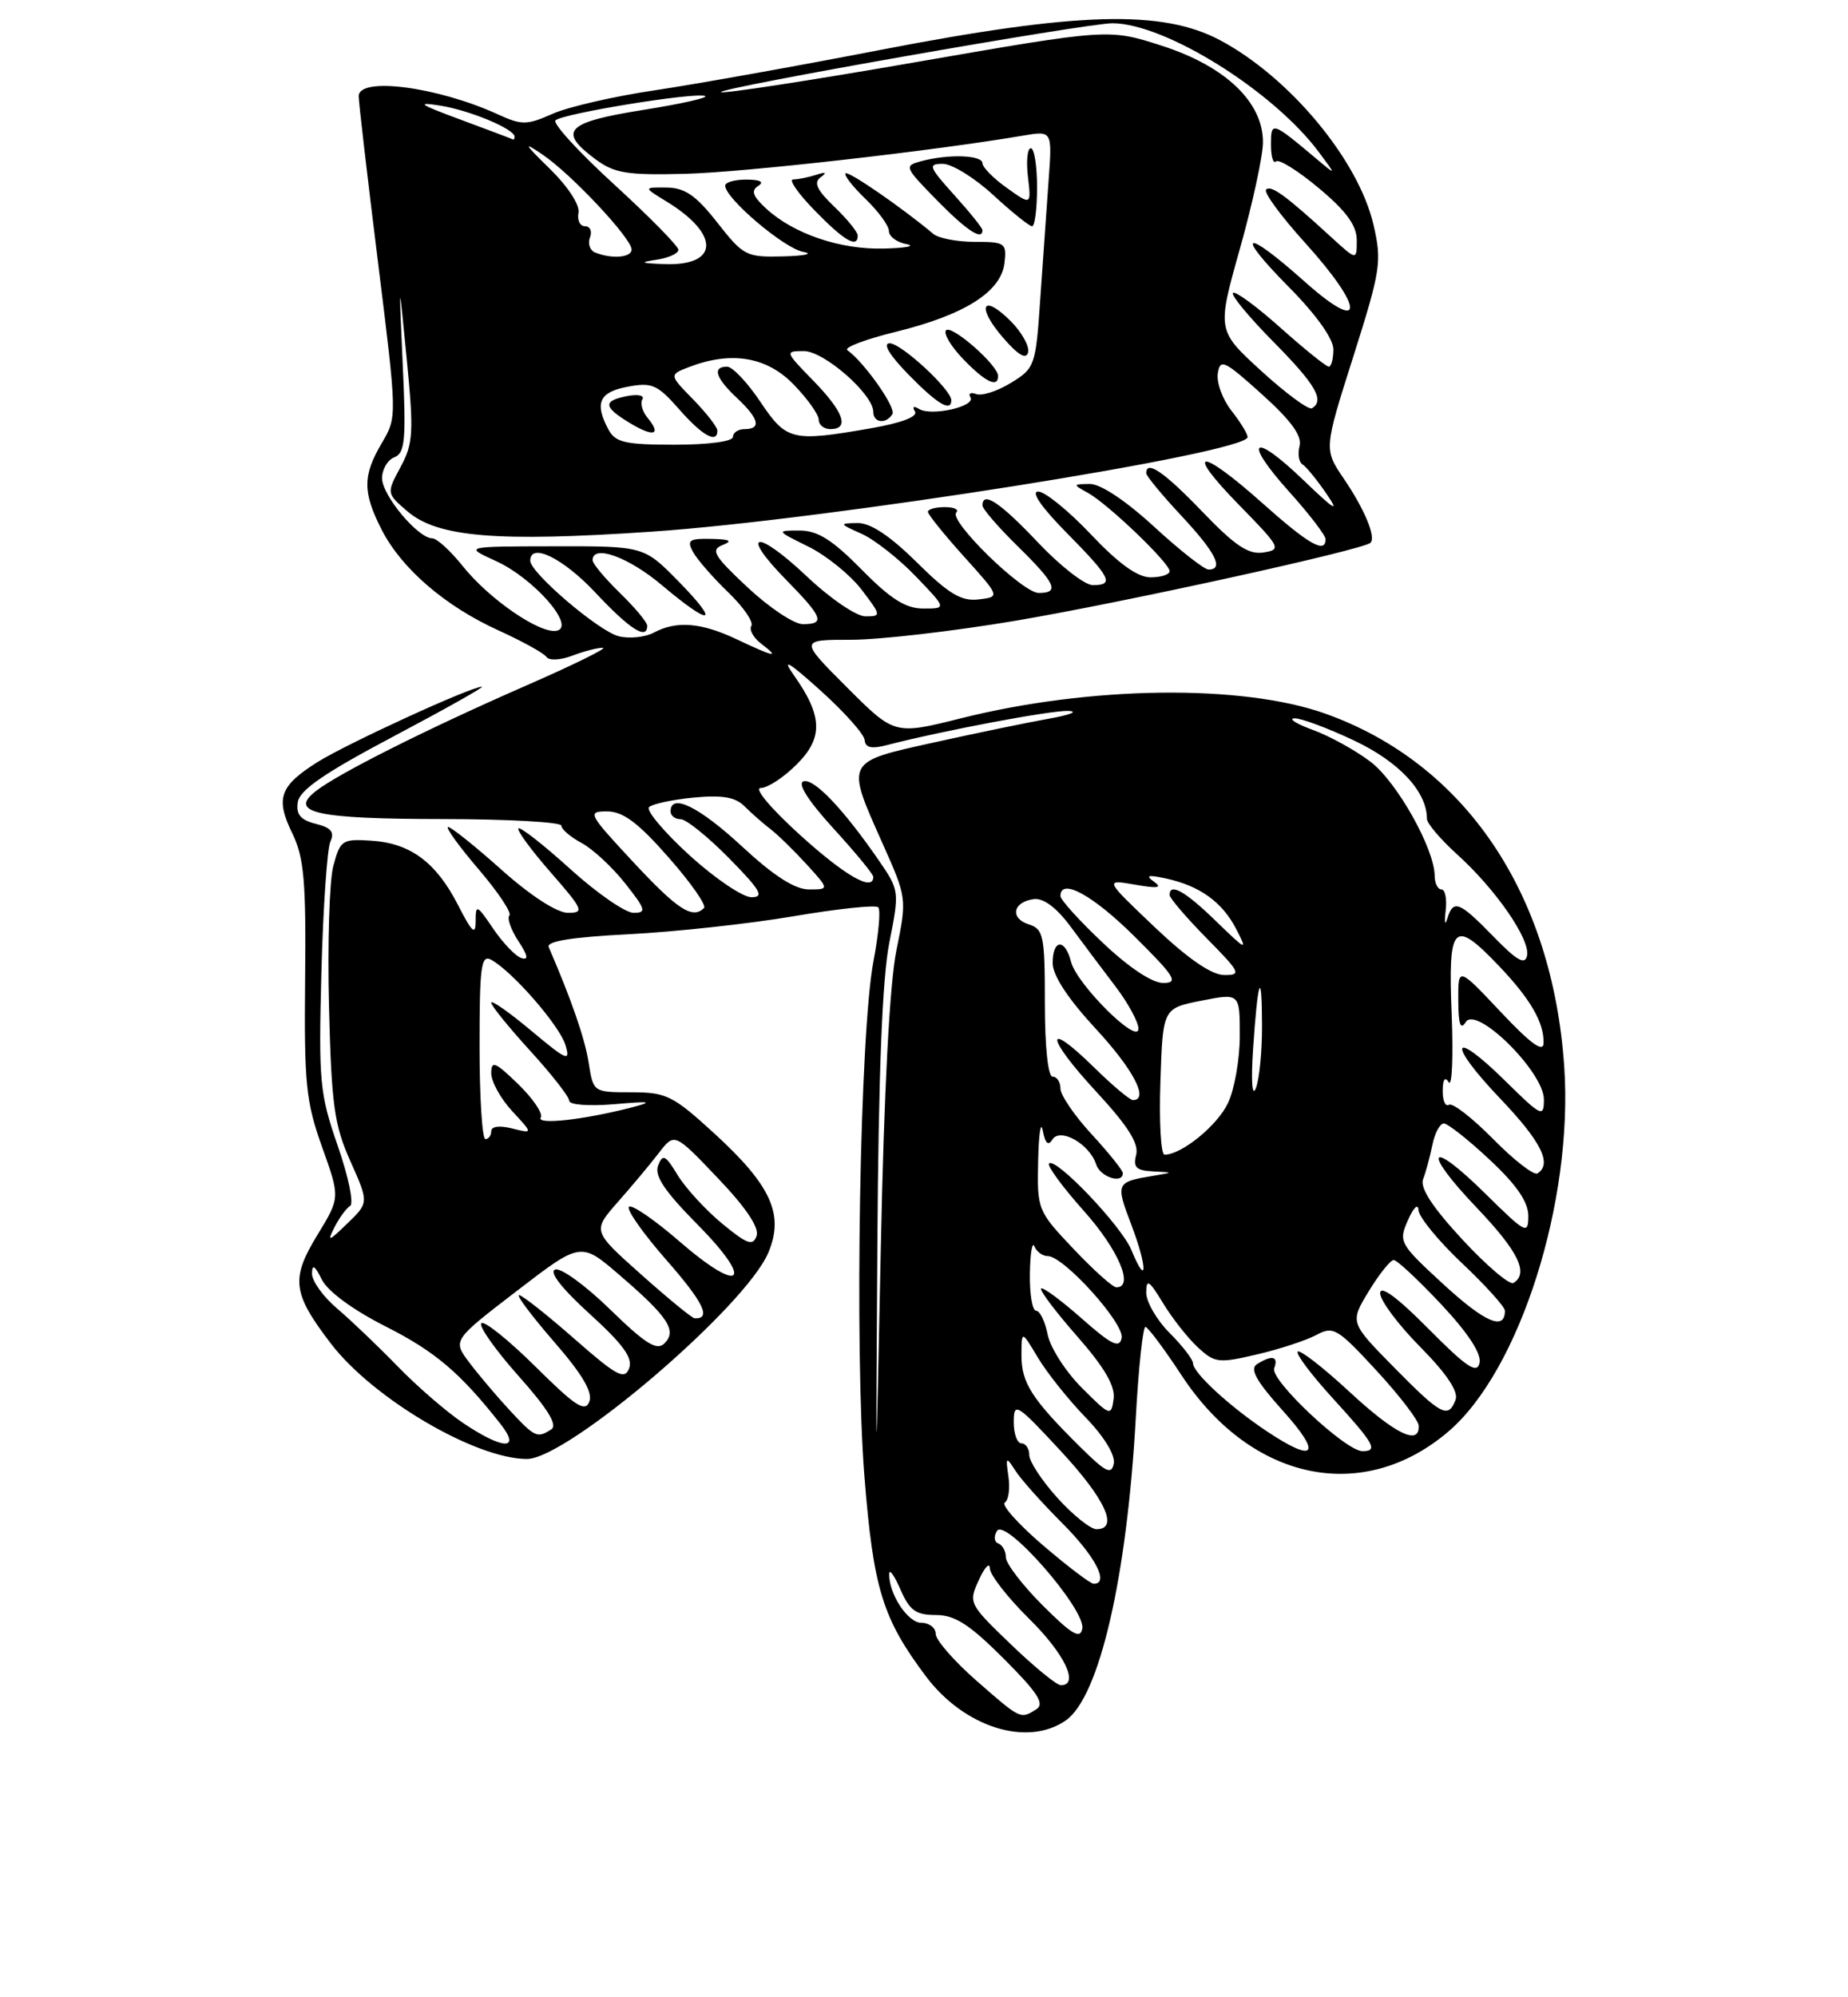 <?xml version="1.0" encoding="UTF-8" standalone="no"?>
<!DOCTYPE svg PUBLIC "-//W3C//DTD SVG 1.1//EN" "http://www.w3.org/Graphics/SVG/1.1/DTD/svg11.dtd" >
<svg xmlns="http://www.w3.org/2000/svg" xmlns:xlink="http://www.w3.org/1999/xlink" version="1.1" viewBox="0 0 237 256">
 <g >
 <path fill="currentColor"
d=" M 136.70 220.50 C 140.99 217.49 144.52 202.22 145.66 181.75 C 146.01 175.29 146.58 170.03 146.90 170.07 C 147.23 170.11 149.33 172.92 151.56 176.32 C 160.48 189.86 174.80 192.85 185.78 183.46 C 194.91 175.64 201.78 154.01 200.61 136.75 C 199.11 114.47 187.86 97.85 169.97 91.47 C 159.30 87.67 139.82 87.91 123.27 92.06 C 114.72 94.20 114.72 94.20 108.62 88.10 C 102.52 82.00 102.52 82.00 109.18 82.00 C 112.84 82.00 122.40 80.89 130.43 79.53 C 144.28 77.18 174.87 70.46 175.76 69.57 C 176.49 68.84 175.01 65.29 172.35 61.37 C 169.78 57.59 169.78 57.59 173.55 45.73 C 177.07 34.62 177.24 33.54 176.15 28.83 C 174.24 20.54 165.42 9.93 156.50 5.17 C 149.08 1.21 138.16 1.52 113.00 6.38 C 102.28 8.46 89.22 10.79 84.00 11.57 C 78.78 12.34 72.86 13.70 70.86 14.59 C 67.57 16.05 66.91 16.06 63.86 14.66 C 56.09 11.11 46.00 9.80 46.00 12.33 C 46.00 13.07 47.11 22.62 48.47 33.55 C 50.94 53.43 50.94 53.44 48.97 56.78 C 46.50 60.96 46.50 63.09 48.94 67.88 C 51.49 72.88 57.09 77.70 63.95 80.81 C 67.00 82.20 69.76 83.72 70.08 84.20 C 70.41 84.69 71.87 84.62 73.40 84.04 C 74.90 83.47 76.66 83.01 77.32 83.03 C 77.97 83.04 73.55 85.22 67.50 87.86 C 54.87 93.38 43.40 99.13 40.50 101.40 C 36.95 104.17 40.57 104.97 56.75 104.98 C 65.14 104.99 72.00 105.37 72.00 105.83 C 72.00 106.29 73.16 107.28 74.59 108.05 C 76.01 108.81 78.52 111.13 80.17 113.22 C 82.82 116.57 82.95 117.00 81.25 117.00 C 80.20 117.00 76.54 114.47 73.13 111.38 C 69.71 108.28 66.72 105.95 66.49 106.18 C 66.25 106.41 68.11 108.94 70.61 111.80 C 74.81 116.61 74.98 117.00 72.83 117.00 C 71.42 116.99 68.05 114.81 64.34 111.50 C 60.95 108.47 57.86 106.00 57.47 106.00 C 57.08 106.00 58.82 108.42 61.34 111.37 C 63.87 114.32 65.66 117.01 65.33 117.34 C 65.00 117.67 65.51 119.13 66.46 120.59 C 67.71 122.48 67.82 123.11 66.85 122.79 C 66.11 122.55 64.49 120.85 63.25 119.03 C 61.16 115.94 61.00 115.87 61.00 118.06 C 61.00 119.94 60.54 119.52 58.75 116.02 C 55.94 110.52 52.62 108.06 47.59 107.75 C 43.89 107.51 43.63 107.69 42.75 110.98 C 42.24 112.89 41.99 120.99 42.19 128.98 C 42.51 141.63 42.86 144.19 44.93 148.82 C 47.31 154.15 47.31 154.15 44.54 156.82 C 42.13 159.16 41.92 159.22 42.89 157.31 C 43.51 156.10 44.41 154.86 44.91 154.56 C 45.40 154.25 44.68 150.79 43.31 146.85 C 41.00 140.19 40.85 138.67 41.22 124.60 C 41.44 116.29 41.96 108.77 42.37 107.87 C 42.93 106.65 42.47 106.08 40.49 105.59 C 38.54 105.10 37.95 104.39 38.19 102.82 C 38.42 101.26 41.63 99.06 50.50 94.37 C 57.10 90.88 62.18 88.02 61.80 88.02 C 60.45 87.99 44.47 95.32 40.70 97.69 C 35.85 100.75 35.30 102.33 37.50 106.84 C 38.99 109.91 39.26 112.93 39.13 125.50 C 39.00 138.89 39.23 141.20 41.30 147.00 C 43.63 153.50 43.63 153.50 40.71 158.28 C 37.27 163.91 37.50 165.75 42.42 172.19 C 47.80 179.24 60.98 187.00 67.58 187.00 C 72.78 187.00 95.67 167.44 98.55 160.52 C 100.59 155.65 98.89 151.93 91.57 145.24 C 86.30 140.42 85.45 140.00 80.96 140.00 C 76.10 140.00 76.09 139.99 75.50 136.25 C 75.02 133.14 73.31 128.19 70.37 121.39 C 70.05 120.64 73.36 120.11 80.70 119.74 C 86.64 119.43 96.12 118.40 101.76 117.44 C 107.41 116.48 112.29 115.96 112.63 116.29 C 112.96 116.63 112.68 119.73 112.02 123.20 C 110.28 132.20 109.57 172.95 110.86 189.25 C 112.01 203.63 113.17 207.42 118.73 214.84 C 123.65 221.40 131.76 223.96 136.70 220.50 Z  M 125.23 215.42 C 122.35 212.90 120.00 210.20 120.00 209.42 C 120.00 208.64 119.17 208.00 118.16 208.00 C 116.41 208.00 113.96 204.26 114.04 201.70 C 114.06 201.04 114.71 201.96 115.49 203.75 C 116.65 206.42 117.46 207.00 120.02 207.00 C 122.46 207.00 124.33 208.20 128.72 212.59 C 133.09 216.96 134.01 218.38 132.91 219.08 C 130.86 220.37 130.93 220.41 125.23 215.42 Z  M 129.63 210.75 C 124.25 205.58 124.18 205.45 125.54 202.50 C 126.29 200.85 126.93 200.19 126.95 201.04 C 126.98 201.88 129.25 204.79 132.00 207.50 C 136.55 211.98 138.46 216.00 136.05 216.00 C 135.52 216.00 132.63 213.64 129.63 210.75 Z  M 133.73 205.78 C 131.13 203.18 129.00 200.40 129.00 199.61 C 129.00 198.82 128.56 198.02 128.03 197.83 C 127.50 197.65 127.42 196.93 127.86 196.22 C 128.93 194.49 139.28 206.33 138.80 208.75 C 138.54 210.13 137.47 209.51 133.73 205.78 Z  M 133.74 198.05 C 130.58 195.34 128.38 192.88 128.86 192.59 C 129.34 192.29 129.55 190.80 129.33 189.27 C 128.96 186.69 129.02 186.63 130.22 188.50 C 130.92 189.60 133.64 192.64 136.25 195.25 C 140.50 199.50 142.31 203.02 140.25 202.99 C 139.84 202.99 136.91 200.76 133.74 198.05 Z  M 135.62 192.00 C 133.63 189.80 132.00 187.32 132.00 186.50 C 132.00 185.67 131.55 185.00 131.00 185.00 C 130.45 185.00 130.00 183.76 130.01 182.25 C 130.02 179.66 130.37 179.87 136.01 185.95 C 141.77 192.15 143.53 196.00 140.62 196.00 C 139.86 196.00 137.61 194.20 135.62 192.00 Z  M 112.52 159.50 C 112.66 137.74 113.15 125.37 114.05 120.83 C 115.36 114.26 115.34 114.12 112.74 110.33 C 108.16 103.69 104.37 99.71 103.04 100.15 C 102.24 100.42 103.65 102.64 106.88 106.18 C 109.70 109.26 112.00 112.05 112.00 112.39 C 112.00 114.33 108.39 112.27 102.58 107.00 C 98.83 103.60 96.65 101.00 97.56 101.00 C 98.44 101.00 100.52 99.64 102.18 97.97 C 105.61 94.55 105.51 91.77 101.78 86.50 C 100.22 84.29 101.13 84.82 105.22 88.50 C 108.28 91.25 110.83 94.11 110.89 94.86 C 110.97 95.84 111.77 96.02 113.75 95.50 C 120.90 93.65 134.76 91.04 137.00 91.12 C 138.38 91.18 137.25 91.63 134.50 92.12 C 131.75 92.61 125.11 93.98 119.75 95.17 C 108.36 97.68 108.45 97.51 113.16 108.05 C 116.31 115.10 116.32 115.15 114.96 121.81 C 114.09 126.09 113.37 139.87 112.96 160.00 C 112.31 191.50 112.31 191.50 112.52 159.50 Z  M 138.50 185.43 C 132.32 179.31 131.00 177.24 131.00 173.74 C 131.01 170.50 131.01 170.50 133.10 174.00 C 134.25 175.93 136.99 179.36 139.19 181.64 C 141.58 184.10 143.05 186.50 142.84 187.58 C 142.55 189.08 141.82 188.72 138.50 185.43 Z  M 162.39 183.40 C 157.64 180.22 153.00 175.94 153.00 174.74 C 153.00 174.25 151.65 172.50 150.00 170.85 C 148.35 169.20 147.00 166.87 147.00 165.67 C 147.01 163.86 147.36 164.07 149.14 167.00 C 150.31 168.93 152.31 171.48 153.60 172.67 C 155.78 174.70 156.26 174.76 161.21 173.60 C 164.12 172.92 167.55 171.79 168.83 171.10 C 170.99 169.93 171.53 170.25 176.53 175.67 C 179.49 178.88 181.93 182.06 181.95 182.75 C 182.05 185.35 178.91 183.81 173.03 178.36 C 169.68 175.26 166.71 172.96 166.43 173.24 C 166.15 173.52 168.19 176.23 170.96 179.26 C 176.27 185.08 176.79 186.00 174.73 186.00 C 172.58 186.00 162.84 176.86 163.41 175.37 C 164.00 173.83 163.14 173.63 161.20 174.85 C 160.24 175.46 161.10 177.01 164.54 180.84 C 169.63 186.49 168.68 187.61 162.39 183.40 Z  M 59.39 182.39 C 57.25 180.95 53.48 177.69 51.00 175.13 C 48.52 172.58 45.04 169.25 43.25 167.73 C 41.46 166.22 40.01 164.20 40.01 163.24 C 40.03 161.98 40.37 162.19 41.27 164.00 C 42.02 165.51 45.24 167.88 49.43 170.00 C 55.81 173.22 59.03 175.96 64.20 182.53 C 66.86 185.91 64.53 185.84 59.39 182.39 Z  M 65.36 180.75 C 63.70 178.96 61.37 176.21 60.19 174.64 C 58.04 171.79 58.04 171.79 66.27 165.47 C 74.49 159.16 74.49 159.16 79.43 163.41 C 85.69 168.78 86.85 170.55 85.22 172.18 C 84.24 173.16 82.80 172.27 78.24 167.83 C 75.08 164.75 71.91 162.45 71.20 162.72 C 70.38 163.02 72.04 165.15 75.63 168.41 C 79.92 172.31 81.19 174.06 80.68 175.39 C 80.10 176.91 79.07 176.35 73.64 171.58 C 70.14 168.51 66.96 166.00 66.57 166.00 C 66.18 166.00 68.20 168.68 71.05 171.97 C 74.68 176.14 76.04 178.45 75.58 179.65 C 75.04 181.06 73.80 180.25 68.66 175.15 C 65.21 171.74 62.09 169.24 61.73 169.60 C 61.37 169.96 63.51 173.00 66.49 176.35 C 70.25 180.56 71.54 182.67 70.71 183.20 C 68.88 184.37 68.62 184.25 65.36 180.75 Z  M 138.74 177.88 C 136.67 175.81 134.70 172.74 134.36 171.06 C 134.03 169.38 133.36 168.00 132.88 168.00 C 132.39 168.00 132.04 165.86 132.08 163.25 C 132.12 160.64 132.38 159.06 132.66 159.75 C 132.94 160.44 133.71 161.00 134.38 161.00 C 136.42 161.00 144.22 169.64 143.85 171.49 C 143.57 172.87 142.57 172.39 138.71 168.98 C 136.07 166.65 133.73 164.93 133.52 165.15 C 133.30 165.37 135.37 168.12 138.13 171.26 C 141.66 175.28 143.04 177.66 142.82 179.30 C 142.51 181.56 142.37 181.51 138.74 177.88 Z  M 178.77 175.25 C 173.11 169.50 173.11 169.50 175.54 165.50 C 176.88 163.30 178.32 161.50 178.74 161.50 C 179.16 161.50 181.90 164.06 184.84 167.19 C 188.28 170.86 190.02 173.52 189.75 174.69 C 189.42 176.14 188.11 175.27 183.17 170.29 C 179.19 166.27 177.00 164.67 177.00 165.76 C 177.00 166.68 179.31 169.78 182.14 172.64 C 185.55 176.09 187.07 178.37 186.67 179.42 C 185.73 181.88 184.84 181.41 178.77 175.25 Z  M 185.18 164.67 C 179.46 159.41 179.33 159.18 180.57 156.38 C 181.28 154.76 181.87 154.20 181.92 155.10 C 181.96 155.99 184.47 159.05 187.50 161.91 C 190.53 164.77 193.00 167.51 193.00 168.00 C 193.00 170.60 190.45 169.51 185.18 164.67 Z  M 82.23 163.36 C 75.97 157.78 75.97 157.78 79.23 154.07 C 81.03 152.04 83.40 149.20 84.50 147.77 C 86.50 145.17 86.50 145.17 92.05 150.99 C 95.68 154.79 97.40 157.36 97.03 158.41 C 96.56 159.74 95.82 159.48 92.62 156.84 C 90.50 155.09 87.94 152.30 86.92 150.64 C 85.34 148.03 84.99 147.86 84.40 149.39 C 83.90 150.70 85.23 152.68 89.46 156.96 C 96.85 164.43 95.10 166.02 87.12 159.10 C 83.91 156.32 81.00 154.33 80.66 154.68 C 80.31 155.02 82.48 158.10 85.48 161.52 C 90.23 166.93 91.27 169.08 89.08 168.97 C 88.76 168.96 85.68 166.43 82.23 163.36 Z  M 137.67 160.07 C 133.07 155.22 133.00 155.05 133.14 148.82 C 133.21 145.34 133.48 143.59 133.73 144.91 C 134.04 146.55 134.43 146.92 134.96 146.07 C 135.94 144.47 139.74 146.62 140.58 149.25 C 141.09 150.86 144.00 151.81 144.00 150.36 C 144.00 150.01 142.20 147.77 140.00 145.38 C 137.80 143.00 136.00 140.36 136.00 139.52 C 136.00 138.69 135.55 138.00 135.00 138.00 C 134.40 138.00 134.00 134.19 134.00 128.57 C 134.00 119.93 133.83 119.08 131.94 118.48 C 129.48 117.70 129.89 115.60 132.58 115.24 C 133.82 115.08 135.49 116.33 137.28 118.74 C 138.81 120.81 141.39 124.25 143.03 126.40 C 144.66 128.54 146.00 131.00 146.00 131.85 C 146.00 134.02 138.08 126.15 137.35 123.26 C 136.59 120.25 135.00 120.37 135.00 123.44 C 135.00 125.02 136.96 128.00 140.50 131.83 C 145.36 137.07 147.41 141.00 145.29 141.00 C 144.90 141.00 142.66 139.12 140.31 136.81 C 133.88 130.51 134.08 132.89 140.56 139.89 C 144.66 144.32 146.08 146.57 145.71 148.01 C 145.29 149.61 145.71 150.03 147.84 150.14 C 150.50 150.27 150.50 150.27 148.00 150.69 C 143.08 151.50 143.04 151.60 145.12 157.06 C 147.18 162.49 147.14 165.18 145.08 160.18 C 143.80 157.11 135.38 148.28 134.54 149.13 C 134.26 149.41 136.27 152.15 139.02 155.23 C 143.45 160.20 145.49 165.00 143.17 165.00 C 142.71 165.00 140.23 162.78 137.67 160.07 Z  M 187.54 158.87 C 183.68 154.70 182.08 152.24 182.51 151.13 C 182.86 150.23 183.39 148.26 183.70 146.75 C 184.00 145.24 184.66 144.00 185.17 144.00 C 185.67 144.00 188.32 146.09 191.04 148.64 C 194.51 151.88 196.00 154.05 196.00 155.85 C 196.00 158.28 195.68 158.11 190.52 153.02 C 183.22 145.81 182.24 147.31 189.38 154.79 C 194.72 160.39 196.10 163.20 194.10 164.44 C 193.61 164.74 190.66 162.24 187.54 158.87 Z  M 191.50 146.00 C 188.84 143.30 186.29 141.32 185.83 141.60 C 185.37 141.89 185.01 141.08 185.02 139.81 C 185.03 138.35 185.31 137.94 185.80 138.71 C 186.22 139.37 186.39 135.44 186.17 129.96 C 185.70 118.42 186.40 117.70 192.18 123.75 C 196.25 128.00 198.02 131.05 197.96 133.68 C 197.94 134.97 196.34 133.82 192.46 129.70 C 187.00 123.91 187.00 123.91 187.02 128.20 C 187.03 131.30 187.30 132.08 187.98 131.00 C 189.34 128.84 198.00 137.40 198.00 140.92 C 198.00 143.27 197.70 143.13 193.02 138.52 C 186.07 131.68 185.53 133.61 192.38 140.79 C 197.67 146.33 199.10 149.20 197.17 150.40 C 196.71 150.68 194.16 148.70 191.50 146.00 Z  M 148.82 138.62 C 149.13 129.24 149.13 129.24 154.07 128.26 C 159.00 127.29 159.00 127.29 159.00 132.74 C 159.00 135.74 158.32 139.64 157.48 141.39 C 156.12 144.27 151.53 148.00 149.35 148.00 C 148.88 148.00 148.64 143.78 148.82 138.62 Z  M 61.50 134.10 C 61.50 123.82 61.70 122.31 63.00 123.02 C 65.72 124.51 71.77 131.46 72.52 133.95 C 73.18 136.14 72.71 135.94 68.13 132.11 C 65.31 129.75 63.00 128.13 63.00 128.52 C 63.00 128.90 65.25 131.68 68.00 134.69 C 70.75 137.70 73.00 140.58 73.00 141.09 C 73.00 141.61 75.53 141.80 78.75 141.53 C 83.47 141.12 83.88 141.20 81.02 141.94 C 74.92 143.52 68.76 144.21 69.35 143.24 C 69.67 142.73 68.36 140.81 66.46 138.96 C 63.50 136.09 63.00 135.89 63.00 137.56 C 63.00 138.64 64.21 140.82 65.68 142.41 C 68.37 145.31 68.37 145.31 65.68 144.64 C 64.09 144.23 63.00 144.37 63.00 144.98 C 63.00 145.54 62.66 146.00 62.25 146.00 C 61.84 146.00 61.50 140.64 61.50 134.10 Z  M 160.70 134.50 C 161.31 125.36 161.84 123.96 161.85 131.50 C 161.86 134.80 161.50 138.40 161.05 139.50 C 160.58 140.66 160.43 138.57 160.70 134.50 Z  M 141.44 120.85 C 138.45 118.03 136.00 115.33 136.00 114.85 C 136.00 112.46 140.15 114.72 145.50 120.03 C 150.70 125.19 151.19 125.98 149.19 125.99 C 147.77 126.00 144.78 124.01 141.44 120.85 Z  M 148.07 118.82 C 141.64 112.71 141.64 112.71 145.57 113.39 C 148.48 113.90 149.11 113.80 148.00 113.01 C 146.86 112.20 147.22 112.10 149.50 112.59 C 153.85 113.53 156.74 115.60 158.53 119.06 C 160.03 121.95 159.90 121.90 155.93 118.05 C 151.99 114.22 150.00 113.10 150.00 114.72 C 150.00 115.11 152.12 117.58 154.71 120.22 C 159.10 124.67 159.26 125.00 156.96 124.97 C 155.34 124.94 152.29 122.83 148.07 118.82 Z  M 191.55 120.06 C 187.13 115.52 186.38 115.23 185.61 117.75 C 185.31 118.71 185.22 118.26 185.40 116.75 C 185.58 115.24 185.34 114.00 184.86 114.00 C 184.39 114.00 184.00 113.21 183.99 112.25 C 183.97 108.79 179.15 100.21 175.77 97.64 C 173.87 96.19 170.56 94.36 168.41 93.57 C 166.26 92.79 165.18 92.11 166.00 92.07 C 166.82 92.03 170.28 93.32 173.69 94.93 C 179.45 97.66 183.00 101.47 183.00 104.95 C 183.00 105.53 184.73 107.57 186.85 109.49 C 191.82 113.97 196.27 120.41 195.84 122.49 C 195.58 123.72 194.55 123.14 191.55 120.06 Z  M 81.22 110.50 C 75.42 104.27 75.28 104.00 77.86 104.00 C 79.89 104.00 81.83 105.44 85.73 109.88 C 88.58 113.11 90.63 116.04 90.29 116.38 C 88.82 117.85 86.92 116.62 81.22 110.50 Z  M 88.41 109.61 C 85.16 106.64 82.83 103.87 83.23 103.46 C 83.63 103.05 86.19 102.50 88.93 102.23 C 92.63 101.88 94.31 102.16 95.50 103.36 C 96.38 104.24 97.86 105.54 98.80 106.26 C 99.73 106.97 101.82 109.01 103.44 110.78 C 106.37 114.00 106.37 114.00 103.74 114.00 C 101.94 114.00 99.24 112.27 95.17 108.50 C 89.67 103.40 86.00 101.60 86.00 104.00 C 86.00 104.55 86.58 105.00 87.29 105.00 C 88.00 105.00 90.79 107.25 93.50 110.00 C 97.54 114.11 98.06 115.00 96.37 115.00 C 95.25 115.00 91.66 112.57 88.41 109.61 Z  M 94.50 81.95 C 89.93 79.78 86.75 79.53 83.84 81.09 C 82.73 81.68 80.70 81.89 79.35 81.55 C 76.79 80.91 68.00 73.41 68.00 71.87 C 68.00 69.47 72.24 71.55 76.40 76.00 C 80.78 80.67 83.00 82.09 83.00 80.20 C 83.00 79.75 81.42 77.87 79.50 76.00 C 77.58 74.13 76.00 72.25 76.00 71.80 C 76.00 69.73 80.60 71.39 84.88 75.00 C 91.25 80.37 92.47 80.08 87.00 74.50 C 82.58 70.00 82.58 70.00 71.04 70.02 C 59.50 70.04 59.50 70.04 63.58 71.90 C 68.45 74.11 73.88 80.30 71.41 80.84 C 69.28 81.30 62.72 76.80 59.32 72.53 C 57.77 70.59 56.02 69.00 55.44 69.00 C 53.61 69.00 49.00 63.49 49.00 61.30 C 49.00 60.15 49.71 58.94 50.58 58.61 C 51.94 58.08 52.10 56.40 51.65 46.75 C 51.14 35.50 51.14 35.50 52.16 46.00 C 53.08 55.43 53.00 56.84 51.37 59.86 C 49.56 63.23 49.56 63.23 52.25 65.54 C 56.11 68.85 63.66 69.49 83.50 68.15 C 105.86 66.65 160.00 58.07 160.00 56.02 C 160.00 55.61 159.07 54.09 157.93 52.64 C 156.79 51.19 156.00 49.04 156.18 47.87 C 156.47 45.93 157.00 46.18 161.82 50.52 C 165.56 53.88 167.01 55.87 166.67 57.16 C 166.40 58.17 166.57 59.24 167.05 59.53 C 167.52 59.82 168.90 61.51 170.11 63.28 C 171.84 65.80 171.21 65.43 167.18 61.56 C 160.60 55.23 159.30 56.32 165.37 63.07 C 167.92 65.90 170.00 68.62 170.00 69.11 C 170.00 71.02 167.83 69.78 161.91 64.50 C 153.82 57.28 151.76 57.42 158.90 64.72 C 164.23 70.16 164.38 70.45 162.04 70.81 C 160.12 71.11 158.42 69.98 154.21 65.60 C 149.31 60.50 147.00 58.91 147.00 60.65 C 147.00 61.00 149.03 63.46 151.50 66.10 C 155.90 70.81 157.01 73.00 154.99 73.00 C 154.44 73.00 151.29 70.53 148.00 67.50 C 144.36 64.16 141.13 62.01 139.76 62.03 C 137.57 62.06 137.56 62.09 139.50 63.16 C 142.06 64.56 150.00 72.16 150.00 73.21 C 150.00 73.64 148.90 74.00 147.56 74.00 C 145.89 74.00 143.46 72.25 139.91 68.50 C 137.05 65.47 134.00 63.00 133.14 63.00 C 132.17 63.00 133.57 65.03 136.78 68.28 C 142.47 74.04 142.95 75.00 140.15 75.00 C 139.12 75.00 135.95 72.53 133.09 69.50 C 128.24 64.38 126.00 62.89 126.00 64.79 C 126.00 65.23 128.03 67.57 130.50 70.00 C 135.41 74.81 135.94 76.00 133.21 76.00 C 131.13 76.00 121.62 66.72 122.64 65.69 C 123.02 65.31 122.36 65.00 121.17 65.00 C 119.98 65.00 119.00 65.27 119.00 65.60 C 119.00 65.93 121.09 68.52 123.64 71.35 C 128.28 76.50 128.28 76.50 125.50 76.83 C 123.28 77.09 121.69 76.14 117.58 72.08 C 114.13 68.67 111.63 67.01 109.97 67.04 C 107.59 67.08 107.61 67.13 110.50 68.42 C 112.15 69.16 115.28 71.62 117.45 73.88 C 121.41 78.00 121.41 78.00 118.42 78.00 C 116.15 78.00 114.23 76.79 110.50 73.00 C 106.73 69.18 104.86 68.00 102.54 68.00 C 99.52 68.00 99.53 68.02 103.69 70.07 C 105.99 71.21 109.05 73.69 110.49 75.57 C 113.03 78.90 113.04 79.00 110.99 79.00 C 109.82 79.00 106.45 76.70 103.43 73.84 C 96.97 67.74 94.75 68.13 100.81 74.31 C 105.54 79.13 105.87 80.00 102.96 80.00 C 101.83 80.00 98.65 77.88 95.88 75.29 C 91.54 71.23 91.10 70.48 92.67 69.86 C 94.01 69.33 93.62 69.12 91.21 69.07 C 88.38 69.01 88.06 69.24 88.88 70.75 C 89.41 71.71 91.43 74.03 93.38 75.91 C 95.33 77.78 96.67 79.73 96.36 80.22 C 96.05 80.72 96.63 81.76 97.65 82.53 C 100.08 84.38 99.35 84.24 94.50 81.95 Z  M 78.04 55.07 C 76.21 51.66 76.84 50.25 80.49 49.57 C 83.62 48.98 84.31 49.29 87.10 52.46 C 90.07 55.85 92.00 56.92 92.00 55.19 C 92.00 54.74 90.60 52.95 88.90 51.20 C 85.79 48.03 85.79 48.03 88.46 47.01 C 93.84 44.97 98.36 45.74 101.80 49.30 C 103.56 51.11 105.00 53.14 105.00 53.80 C 105.00 54.46 105.67 55.00 106.50 55.00 C 108.99 55.00 108.21 52.80 104.30 48.79 C 100.66 45.06 100.64 45.00 103.10 45.00 C 105.68 45.00 112.00 50.53 112.00 52.80 C 112.00 54.21 113.63 54.40 114.45 53.08 C 114.95 52.27 110.86 46.45 108.67 44.88 C 108.20 44.54 111.01 43.48 114.92 42.52 C 123.71 40.36 128.39 37.40 128.82 33.72 C 129.12 31.15 128.91 31.00 125.02 31.00 C 122.76 31.00 120.37 30.54 119.71 29.99 C 115.72 26.64 108.80 21.87 108.44 22.22 C 108.21 22.46 109.37 23.93 111.01 25.51 C 112.65 27.09 114.00 28.93 114.00 29.62 C 114.00 30.30 115.01 31.06 116.25 31.29 C 117.49 31.53 116.19 31.79 113.37 31.86 C 107.76 32.01 101.76 29.97 98.24 26.72 C 96.54 25.15 96.29 24.43 97.24 23.83 C 98.05 23.32 97.51 23.03 95.75 23.02 C 94.24 23.01 93.00 23.36 93.00 23.80 C 93.00 25.42 100.58 31.85 103.00 32.28 C 104.38 32.53 103.25 32.79 100.50 32.86 C 95.70 32.99 95.35 32.81 92.00 28.54 C 89.27 25.05 87.84 24.07 85.50 24.04 C 82.50 24.01 82.50 24.01 85.50 25.84 C 92.41 30.07 92.22 34.14 85.13 33.85 C 82.11 33.73 81.96 33.63 84.25 33.28 C 85.76 33.05 87.00 32.49 87.00 32.02 C 87.00 31.55 83.30 27.79 78.77 23.65 C 74.24 19.51 70.85 15.81 71.24 15.43 C 72.10 14.56 88.95 11.82 90.41 12.30 C 91.00 12.50 87.44 13.30 82.49 14.09 C 72.60 15.66 71.49 16.79 76.34 20.39 C 78.78 22.21 80.39 22.47 87.84 22.28 C 95.32 22.10 119.73 19.34 131.22 17.38 C 134.95 16.75 134.95 16.75 134.48 23.12 C 134.23 26.63 133.75 33.47 133.41 38.32 C 132.83 46.89 132.72 47.20 129.65 49.07 C 127.92 50.14 125.91 50.78 125.20 50.51 C 124.48 50.24 124.15 50.43 124.46 50.93 C 125.17 52.09 119.44 53.39 117.87 52.42 C 117.17 51.99 116.96 52.12 117.34 52.74 C 117.75 53.40 115.62 54.21 111.66 54.90 C 101.56 56.66 100.86 56.49 97.50 51.48 C 95.85 49.02 93.94 47.00 93.25 47.00 C 91.31 47.00 91.76 48.43 94.50 51.00 C 97.35 53.67 97.68 55.00 95.50 55.00 C 94.67 55.00 94.00 55.45 94.00 56.00 C 94.00 56.58 90.85 57.00 86.54 57.00 C 80.18 57.00 78.92 56.71 78.04 55.07 Z  M 83.06 53.57 C 82.38 52.75 82.08 51.68 82.38 51.19 C 82.69 50.69 81.83 50.50 80.47 50.76 C 77.29 51.37 77.35 52.14 80.74 54.20 C 83.83 56.07 84.89 55.78 83.06 53.57 Z  M 122.00 51.30 C 122.00 49.93 115.58 44.00 114.10 44.00 C 113.16 44.00 114.06 45.50 116.50 48.00 C 120.20 51.79 122.00 52.87 122.00 51.30 Z  M 128.00 48.19 C 128.00 46.81 122.06 41.60 121.33 42.33 C 120.96 42.71 121.93 44.37 123.51 46.01 C 126.34 48.96 128.00 49.77 128.00 48.19 Z  M 129.63 41.17 C 125.99 37.53 125.16 39.25 128.62 43.26 C 130.58 45.53 131.61 46.13 131.85 45.16 C 132.04 44.38 131.04 42.59 129.63 41.17 Z  M 110.00 30.19 C 110.00 29.74 108.65 28.08 107.00 26.50 C 104.75 24.34 104.31 23.39 105.25 22.72 C 106.10 22.10 105.92 22.00 104.67 22.41 C 103.66 22.73 102.33 23.00 101.72 23.00 C 101.10 23.00 102.35 24.80 104.50 27.00 C 108.28 30.88 110.00 31.87 110.00 30.19 Z  M 126.00 29.50 C 126.00 29.23 124.37 27.20 122.38 25.00 C 119.11 21.37 118.97 21.00 120.91 21.00 C 122.08 21.00 125.00 22.80 127.38 25.00 C 129.77 27.20 132.01 29.00 132.36 29.00 C 132.71 29.00 133.00 26.75 133.00 24.00 C 133.00 21.25 132.64 19.00 132.20 19.00 C 131.76 19.00 131.59 20.65 131.83 22.66 C 132.26 26.32 132.26 26.32 129.13 24.09 C 127.41 22.87 126.00 21.44 126.00 20.93 C 126.00 19.87 121.66 19.72 118.18 20.65 C 115.92 21.25 115.97 21.39 120.13 25.64 C 123.99 29.57 126.00 30.89 126.00 29.50 Z  M 161.78 47.57 C 156.07 42.35 156.07 42.35 159.00 31.93 C 160.62 26.19 161.95 20.05 161.97 18.28 C 162.02 13.13 157.19 8.50 149.02 5.87 C 142.20 3.67 142.20 3.67 117.55 7.95 C 103.99 10.31 92.71 12.04 92.47 11.81 C 91.97 11.30 139.52 2.94 142.71 2.98 C 149.52 3.05 163.33 11.69 169.14 19.50 C 171.38 22.50 171.38 22.50 168.94 20.45 C 163.08 15.53 163.00 15.51 163.00 18.54 C 163.00 20.08 163.29 21.04 163.64 20.69 C 163.99 20.34 166.47 21.88 169.14 24.12 C 172.67 27.07 174.00 28.90 174.00 30.79 C 174.00 33.39 174.00 33.39 170.75 30.42 C 164.91 25.07 163.00 23.67 162.37 24.30 C 162.03 24.64 164.28 27.71 167.38 31.13 C 175.10 39.66 175.05 42.99 167.30 36.08 C 159.56 29.18 158.22 29.64 165.28 36.78 C 168.79 40.32 171.00 43.42 171.00 44.78 C 171.00 46.00 170.73 47.00 170.41 47.00 C 170.09 47.00 167.30 44.76 164.23 42.02 C 161.15 39.27 158.41 37.26 158.12 37.54 C 157.84 37.82 160.18 40.64 163.31 43.81 C 168.73 49.29 169.92 51.33 168.25 52.33 C 167.84 52.58 164.93 50.44 161.78 47.57 Z  M 76.31 32.36 C 75.65 32.09 75.36 31.22 75.66 30.44 C 75.97 29.65 75.68 29.00 75.03 29.00 C 74.38 29.00 74.00 28.22 74.19 27.27 C 74.38 26.27 72.83 23.90 70.51 21.63 C 67.20 18.40 67.03 18.08 69.56 19.80 C 73.25 22.29 81.00 30.55 81.00 31.98 C 81.00 33.02 78.45 33.23 76.31 32.36 Z  M 59.00 15.31 C 53.77 13.38 53.27 13.03 56.47 13.54 C 60.28 14.15 66.00 16.54 66.00 17.53 C 66.00 17.79 65.89 17.94 65.75 17.86 C 65.61 17.78 62.58 16.64 59.00 15.31 Z "/>
</g>
</svg>